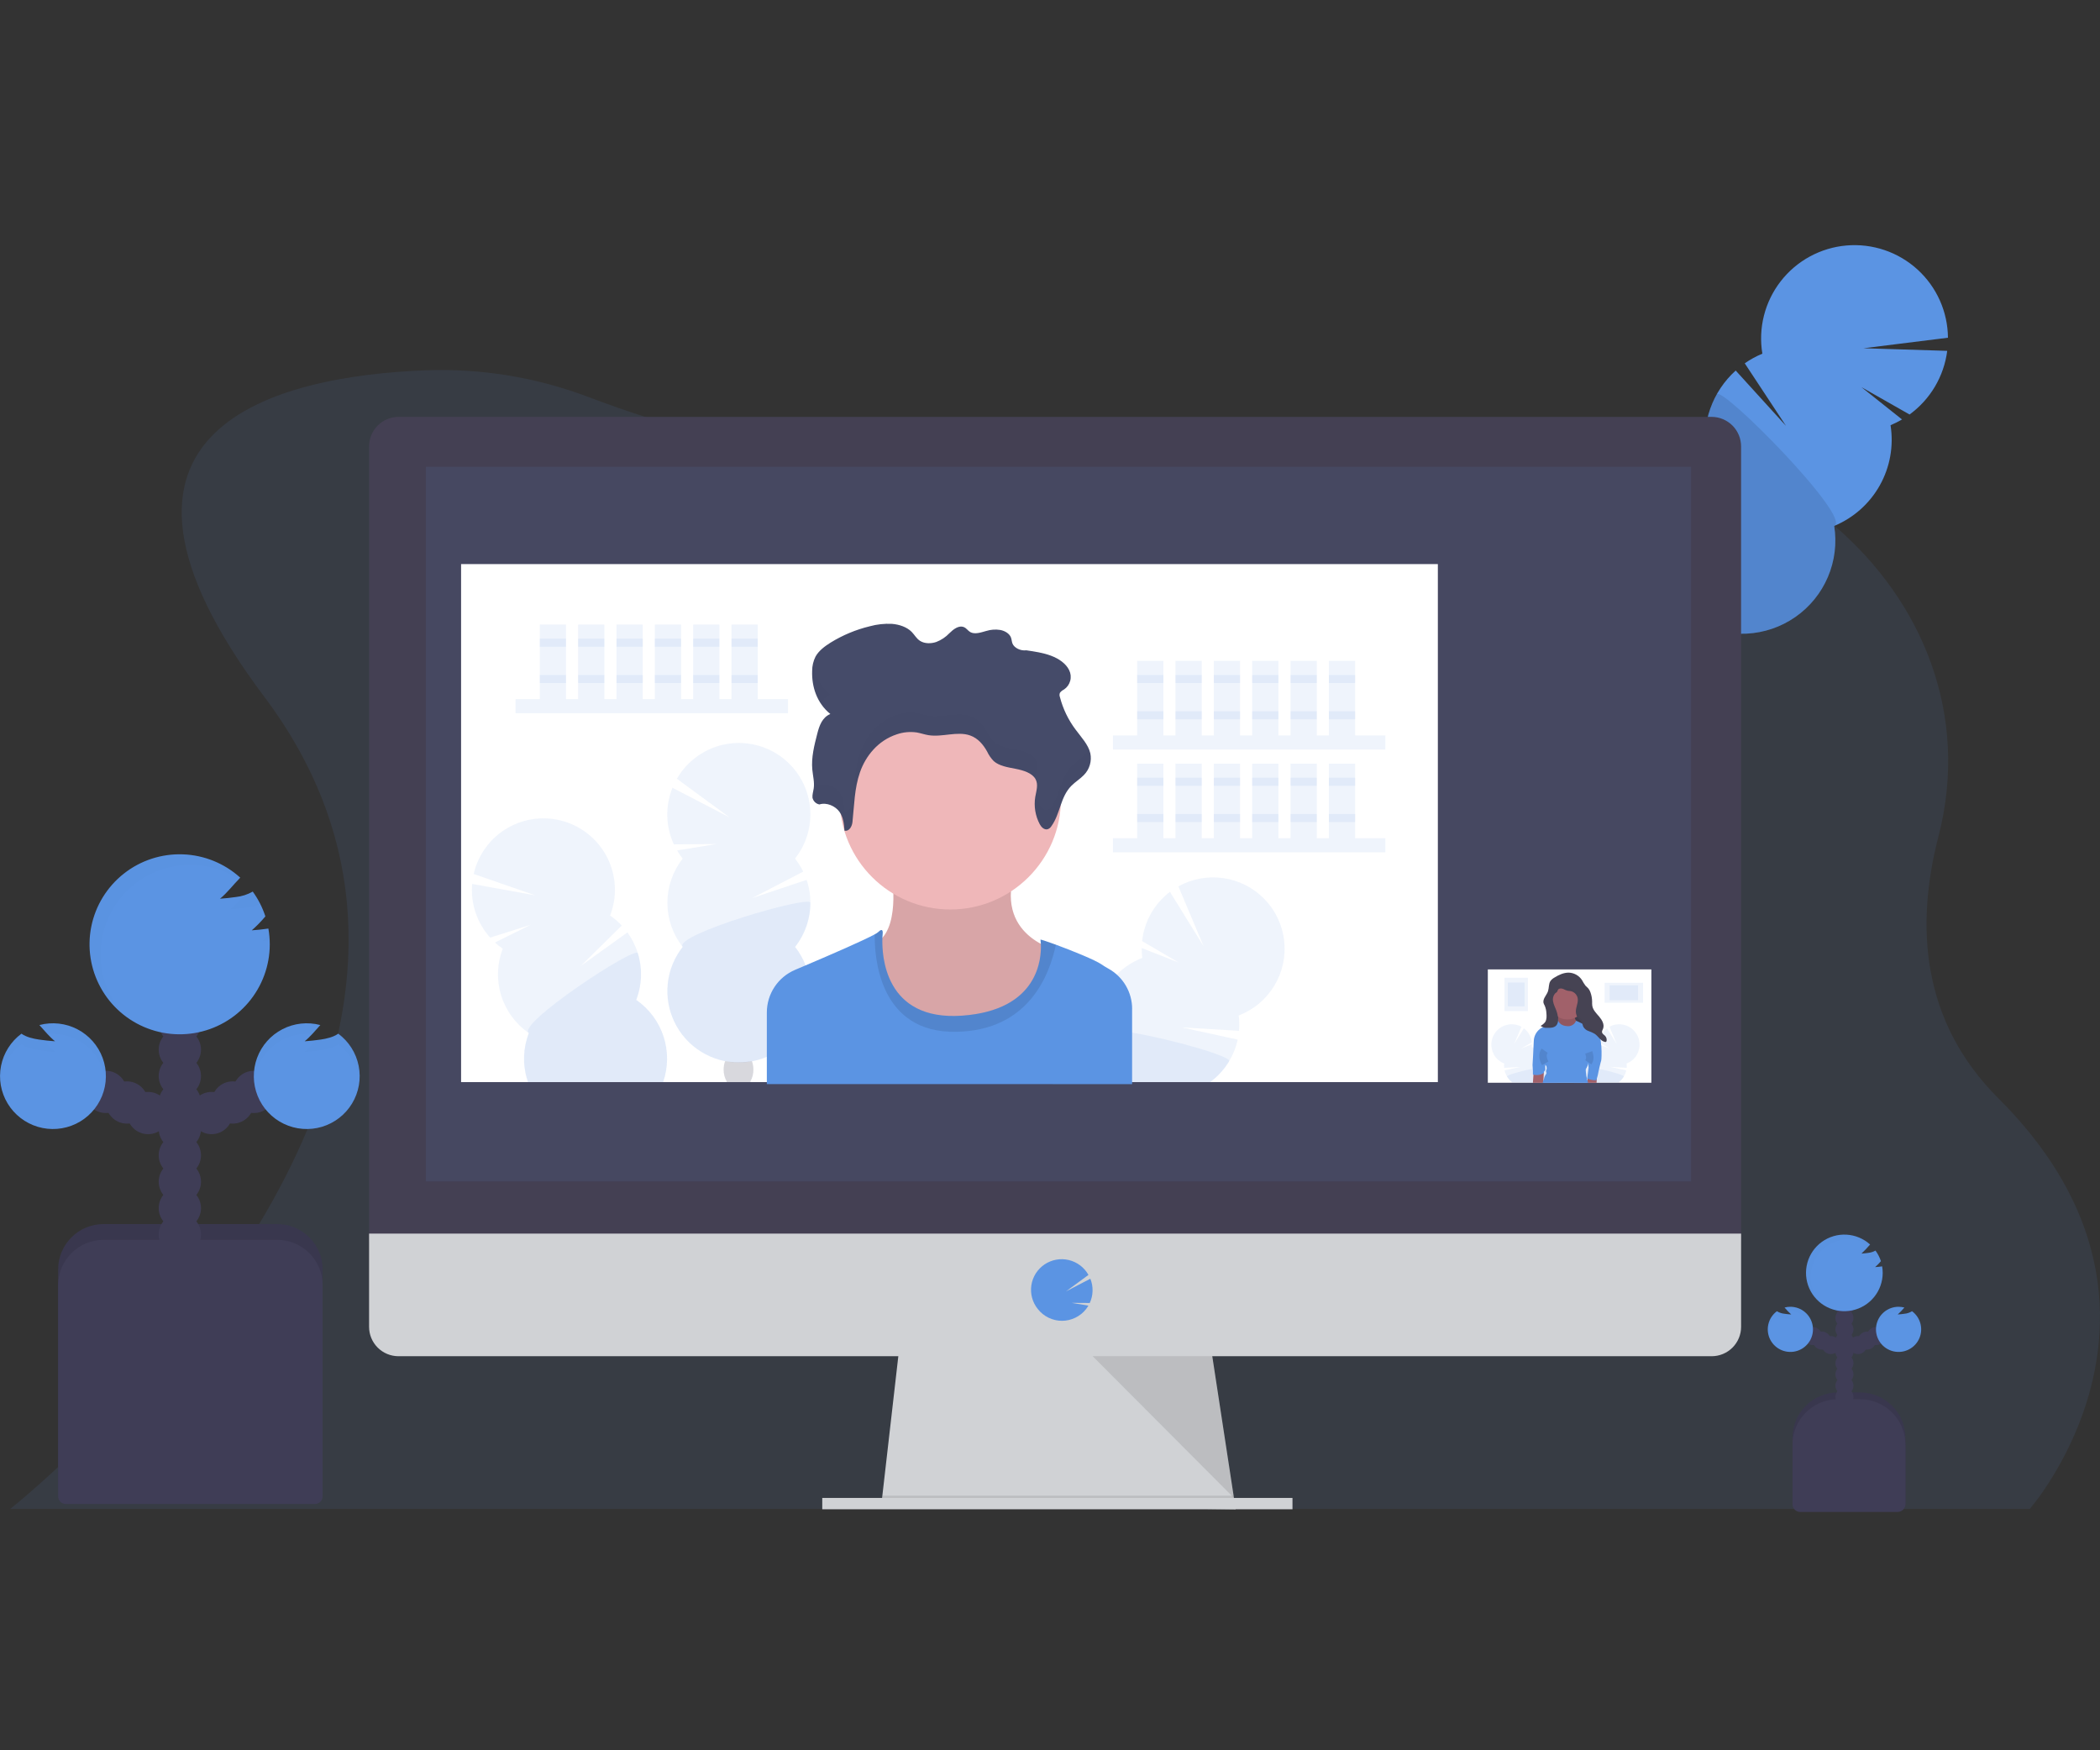 <svg width="282" height="235" viewBox="0 0 282 235" fill="none" xmlns="http://www.w3.org/2000/svg">
<rect x="0" y="0" width="282" height="235" fill="#333333" stroke="none"/>
<path opacity="0.1" d="M279.025 191.554C277.935 194.235 276.594 196.806 275.021 199.236C274.282 200.394 273.472 201.506 272.595 202.564L272.568 202.596H1.366L1.415 202.562C1.659 202.372 3.092 201.214 5.32 199.233C6.918 197.81 8.924 195.963 11.177 193.74C29.598 175.646 64.985 132.818 35.514 93.584C8.116 57.111 37.615 50.49 57.073 49.72C64.55 49.43 72.009 50.648 79.004 53.3C87.992 56.712 104.422 61.944 125.829 64.339C126.531 64.418 127.241 64.495 127.957 64.568C139.29 65.719 150.699 65.926 162.067 65.184C162.401 65.168 162.738 65.143 163.077 65.119C174.323 64.328 185.482 62.603 196.441 59.962C197.151 59.789 197.851 59.626 198.549 59.475C235.063 51.038 268.725 79.791 260.311 112.287C257.197 124.304 257.987 137.117 268.364 147.478C285.336 164.4 283.269 181.059 279.025 191.554Z" fill="#5B94E3"/>
<path d="M221.342 100.508C222.266 98.857 221.992 96.948 220.729 96.243C219.467 95.539 217.695 96.305 216.771 97.956C215.847 99.606 216.121 101.516 217.383 102.22C218.645 102.925 220.417 102.158 221.342 100.508Z" fill="#3F3D56"/>
<path d="M223.385 96.856C224.31 95.205 224.035 93.296 222.773 92.591C221.511 91.886 219.739 92.653 218.815 94.303C217.89 95.954 218.165 97.863 219.427 98.568C220.689 99.273 222.461 98.506 223.385 96.856Z" fill="#3F3D56"/>
<path d="M225.432 93.204C226.356 91.553 226.081 89.644 224.819 88.939C223.557 88.234 221.785 89.001 220.861 90.651C219.937 92.302 220.211 94.211 221.473 94.916C222.735 95.621 224.507 94.854 225.432 93.204Z" fill="#3F3D56"/>
<path d="M227.475 89.549C228.399 87.898 228.125 85.989 226.863 85.284C225.601 84.579 223.829 85.346 222.905 86.996C221.98 88.647 222.255 90.556 223.517 91.261C224.779 91.966 226.551 91.199 227.475 89.549Z" fill="#3F3D56"/>
<path d="M229.518 85.897C230.442 84.247 230.168 82.338 228.906 81.633C227.644 80.928 225.871 81.695 224.947 83.345C224.023 84.996 224.297 86.905 225.56 87.61C226.822 88.315 228.594 87.548 229.518 85.897Z" fill="#3F3D56"/>
<path d="M231.565 82.245C232.489 80.595 232.214 78.685 230.952 77.981C229.69 77.276 227.918 78.043 226.994 79.693C226.069 81.343 226.344 83.253 227.606 83.957C228.868 84.662 230.64 83.895 231.565 82.245Z" fill="#3F3D56"/>
<path d="M233.611 78.593C234.535 76.943 234.261 75.033 232.998 74.329C231.736 73.624 229.964 74.391 229.04 76.041C228.116 77.692 228.39 79.601 229.652 80.305C230.914 81.01 232.686 80.244 233.611 78.593Z" fill="#3F3D56"/>
<path d="M253.863 57.093C254.398 56.871 254.916 56.612 255.415 56.319L249.961 51.978L256.426 55.653C257.806 54.647 258.967 53.37 259.837 51.901C260.707 50.431 261.267 48.8 261.484 47.107L250.242 46.756L261.582 45.345C261.569 43.618 261.198 41.912 260.493 40.334C259.787 38.757 258.763 37.342 257.484 36.179C256.205 35.016 254.699 34.129 253.06 33.575C251.422 33.021 249.686 32.811 247.962 32.959C246.239 33.107 244.564 33.61 243.045 34.435C241.525 35.26 240.192 36.39 239.131 37.754C238.069 39.118 237.302 40.687 236.876 42.362C236.451 44.036 236.377 45.78 236.659 47.485C235.827 47.831 235.034 48.266 234.295 48.781L239.832 57.179L233.079 49.751C231.53 51.148 230.355 52.909 229.659 54.874C228.963 56.839 228.769 58.946 229.094 61.005C226.922 61.909 225.048 63.405 223.686 65.322C222.325 67.24 221.531 69.501 221.396 71.847C221.261 74.194 221.79 76.531 222.922 78.592C224.054 80.653 225.744 82.353 227.799 83.5C229.853 84.647 232.189 85.194 234.54 85.077C236.891 84.961 239.162 84.186 241.092 82.842C243.023 81.498 244.536 79.638 245.459 77.475C246.381 75.313 246.675 72.935 246.308 70.613C248.905 69.534 251.062 67.613 252.434 65.161C253.807 62.709 254.313 59.868 253.873 57.093H253.863Z" fill="#5B94E3"/>
<path opacity="0.1" d="M230.525 52.937C229.153 55.389 228.649 58.232 229.094 61.005C226.922 61.91 225.048 63.406 223.686 65.323C222.325 67.24 221.531 69.502 221.396 71.848C221.261 74.195 221.79 76.532 222.922 78.593C224.054 80.653 225.744 82.354 227.799 83.501C229.853 84.648 232.189 85.194 234.54 85.078C236.891 84.961 239.162 84.187 241.092 82.843C243.023 81.498 244.536 79.639 245.459 77.476C246.381 75.314 246.675 72.936 246.308 70.614C248.805 69.574 231.213 51.718 230.525 52.937Z" fill="black"/>
<path d="M246.809 186.956H249.764C251.382 186.956 252.934 187.598 254.078 188.74C255.222 189.883 255.865 191.432 255.865 193.048V202.091H240.708V193.048C240.708 191.432 241.351 189.883 242.495 188.74C243.639 187.598 245.191 186.956 246.809 186.956Z" fill="#3F3D56"/>
<path opacity="0.1" d="M246.809 186.956H249.764C251.382 186.956 252.934 187.598 254.078 188.74C255.222 189.883 255.865 191.432 255.865 193.048V202.091H240.708V193.048C240.708 191.432 241.351 189.883 242.495 188.74C243.639 187.598 245.191 186.956 246.809 186.956Z" fill="black"/>
<path d="M247.682 190.287C248.352 190.287 248.895 189.745 248.895 189.076C248.895 188.407 248.352 187.865 247.682 187.865C247.012 187.865 246.469 188.407 246.469 189.076C246.469 189.745 247.012 190.287 247.682 190.287Z" fill="#3F3D56"/>
<path d="M247.682 188.774C248.352 188.774 248.895 188.232 248.895 187.563C248.895 186.894 248.352 186.352 247.682 186.352C247.012 186.352 246.469 186.894 246.469 187.563C246.469 188.232 247.012 188.774 247.682 188.774Z" fill="#3F3D56"/>
<path d="M247.682 187.257C248.352 187.257 248.895 186.715 248.895 186.046C248.895 185.377 248.352 184.835 247.682 184.835C247.012 184.835 246.469 185.377 246.469 186.046C246.469 186.715 247.012 187.257 247.682 187.257Z" fill="#3F3D56"/>
<path d="M247.682 185.745C248.352 185.745 248.895 185.203 248.895 184.534C248.895 183.865 248.352 183.323 247.682 183.323C247.012 183.323 246.469 183.865 246.469 184.534C246.469 185.203 247.012 185.745 247.682 185.745Z" fill="#3F3D56"/>
<path d="M247.682 184.231C248.352 184.231 248.895 183.689 248.895 183.02C248.895 182.351 248.352 181.809 247.682 181.809C247.012 181.809 246.469 182.351 246.469 183.02C246.469 183.689 247.012 184.231 247.682 184.231Z" fill="#3F3D56"/>
<path d="M247.682 182.718C248.352 182.718 248.895 182.176 248.895 181.507C248.895 180.838 248.352 180.296 247.682 180.296C247.012 180.296 246.469 180.838 246.469 181.507C246.469 182.176 247.012 182.718 247.682 182.718Z" fill="#3F3D56"/>
<path d="M247.682 181.204C248.352 181.204 248.895 180.662 248.895 179.993C248.895 179.324 248.352 178.782 247.682 178.782C247.012 178.782 246.469 179.324 246.469 179.993C246.469 180.662 247.012 181.204 247.682 181.204Z" fill="#3F3D56"/>
<path d="M249.5 181.808C250.17 181.808 250.713 181.266 250.713 180.597C250.713 179.928 250.17 179.386 249.5 179.386C248.83 179.386 248.287 179.928 248.287 180.597C248.287 181.266 248.83 181.808 249.5 181.808Z" fill="#3F3D56"/>
<path d="M250.713 181.204C251.383 181.204 251.926 180.662 251.926 179.993C251.926 179.324 251.383 178.782 250.713 178.782C250.043 178.782 249.5 179.324 249.5 179.993C249.5 180.662 250.043 181.204 250.713 181.204Z" fill="#3F3D56"/>
<path d="M251.926 180.597C252.596 180.597 253.139 180.055 253.139 179.386C253.139 178.717 252.596 178.175 251.926 178.175C251.256 178.175 250.713 178.717 250.713 179.386C250.713 180.055 251.256 180.597 251.926 180.597Z" fill="#3F3D56"/>
<path d="M247.682 179.691C248.352 179.691 248.895 179.149 248.895 178.48C248.895 177.811 248.352 177.269 247.682 177.269C247.012 177.269 246.469 177.811 246.469 178.48C246.469 179.149 247.012 179.691 247.682 179.691Z" fill="#3F3D56"/>
<path d="M247.682 178.177C248.352 178.177 248.895 177.635 248.895 176.966C248.895 176.297 248.352 175.755 247.682 175.755C247.012 175.755 246.469 176.297 246.469 176.966C246.469 177.635 247.012 178.177 247.682 178.177Z" fill="#3F3D56"/>
<path d="M247.682 176.662C248.352 176.662 248.895 176.12 248.895 175.451C248.895 174.782 248.352 174.24 247.682 174.24C247.012 174.24 246.469 174.782 246.469 175.451C246.469 176.12 247.012 176.662 247.682 176.662Z" fill="#3F3D56"/>
<path d="M247.682 175.148C248.352 175.148 248.895 174.606 248.895 173.937C248.895 173.268 248.352 172.726 247.682 172.726C247.012 172.726 246.469 173.268 246.469 173.937C246.469 174.606 247.012 175.148 247.682 175.148Z" fill="#3F3D56"/>
<path d="M252.709 170.033C252.408 170.077 252.106 170.109 251.801 170.128C252.083 169.883 252.344 169.616 252.582 169.329C252.414 168.82 252.167 168.341 251.85 167.908C251.549 168.077 251.217 168.182 250.874 168.218C250.574 168.262 250.271 168.293 249.969 168.313C250.376 167.927 250.763 167.52 251.128 167.094C250.253 166.303 249.132 165.835 247.953 165.77C246.775 165.705 245.609 166.047 244.653 166.738C243.696 167.429 243.006 168.427 242.699 169.565C242.391 170.704 242.485 171.913 242.964 172.99C243.443 174.068 244.278 174.949 245.33 175.484C246.382 176.02 247.586 176.179 248.741 175.934C249.896 175.688 250.931 175.054 251.673 174.138C252.416 173.221 252.82 172.077 252.819 170.898C252.819 170.602 252.793 170.306 252.741 170.014L252.709 170.033Z" fill="#5B94E3"/>
<path d="M256.76 176.05C256.45 176.24 256.102 176.357 255.74 176.391C255.44 176.435 255.137 176.467 254.835 176.486C255.156 176.198 255.456 175.887 255.733 175.555C255.479 175.489 255.219 175.455 254.957 175.453C254.235 175.452 253.536 175.707 252.986 176.174C252.436 176.64 252.07 177.287 251.955 177.999C251.839 178.71 251.981 179.439 252.355 180.056C252.729 180.672 253.311 181.135 253.996 181.362C254.681 181.589 255.424 181.565 256.093 181.293C256.762 181.022 257.312 180.522 257.645 179.883C257.978 179.243 258.071 178.506 257.909 177.804C257.747 177.101 257.34 176.48 256.76 176.05Z" fill="#5B94E3"/>
<path d="M245.862 181.808C246.532 181.808 247.075 181.266 247.075 180.597C247.075 179.928 246.532 179.386 245.862 179.386C245.192 179.386 244.649 179.928 244.649 180.597C244.649 181.266 245.192 181.808 245.862 181.808Z" fill="#3F3D56"/>
<path d="M244.649 181.204C245.319 181.204 245.862 180.662 245.862 179.993C245.862 179.324 245.319 178.782 244.649 178.782C243.979 178.782 243.436 179.324 243.436 179.993C243.436 180.662 243.979 181.204 244.649 181.204Z" fill="#3F3D56"/>
<path d="M243.439 180.597C244.108 180.597 244.651 180.055 244.651 179.386C244.651 178.717 244.108 178.175 243.439 178.175C242.769 178.175 242.226 178.717 242.226 179.386C242.226 180.055 242.769 180.597 243.439 180.597Z" fill="#3F3D56"/>
<path d="M238.612 176.05C238.921 176.24 239.27 176.357 239.632 176.391C239.932 176.435 240.234 176.467 240.537 176.486C240.215 176.198 239.915 175.887 239.639 175.555C239.892 175.489 240.153 175.455 240.415 175.453C241.137 175.452 241.835 175.707 242.385 176.174C242.936 176.64 243.301 177.287 243.417 177.999C243.533 178.71 243.391 179.439 243.017 180.056C242.643 180.672 242.061 181.135 241.376 181.362C240.691 181.589 239.947 181.565 239.279 181.293C238.61 181.022 238.06 180.522 237.727 179.883C237.394 179.243 237.3 178.506 237.463 177.804C237.625 177.101 238.032 176.48 238.612 176.05Z" fill="#5B94E3"/>
<path d="M246.809 187.865H249.764C251.382 187.865 252.934 188.506 254.078 189.649C255.222 190.791 255.865 192.341 255.865 193.957V201.967C255.865 202.241 255.756 202.504 255.561 202.697C255.367 202.891 255.104 203 254.83 203H241.743C241.468 203 241.205 202.891 241.011 202.697C240.817 202.504 240.708 202.241 240.708 201.967V193.957C240.708 192.341 241.351 190.791 242.495 189.649C243.639 188.506 245.191 187.865 246.809 187.865Z" fill="#3F3D56"/>
<g opacity="0.1">
<path opacity="0.1" d="M252.802 170.364C252.68 170.496 252.548 170.62 252.409 170.735C252.548 170.735 252.687 170.713 252.824 170.698C252.819 170.586 252.814 170.474 252.802 170.364Z" fill="black"/>
<path opacity="0.1" d="M250.591 168.917C250.894 168.897 251.196 168.865 251.496 168.822C251.768 168.788 252.034 168.716 252.285 168.607C252.161 168.364 252.019 168.13 251.86 167.908C251.708 168 251.544 168.07 251.372 168.115C251.133 168.402 250.872 168.67 250.591 168.917Z" fill="black"/>
<path opacity="0.1" d="M243.133 171.517C243.132 170.593 243.379 169.686 243.851 168.891C244.322 168.096 244.999 167.442 245.811 166.999C246.623 166.556 247.539 166.34 248.464 166.374C249.388 166.407 250.287 166.689 251.064 167.189L251.143 167.106C250.635 166.656 250.043 166.309 249.401 166.088C248.759 165.866 248.079 165.774 247.401 165.816C246.723 165.858 246.06 166.033 245.45 166.332C244.841 166.631 244.296 167.048 243.848 167.558C243.4 168.068 243.058 168.662 242.841 169.305C242.624 169.947 242.536 170.627 242.583 171.303C242.63 171.98 242.811 172.641 243.115 173.248C243.418 173.855 243.84 174.395 244.354 174.839C243.564 173.912 243.132 172.734 243.133 171.517Z" fill="black"/>
</g>
<g opacity="0.1">
<path opacity="0.1" d="M254.835 177.093C255.137 177.071 255.44 177.04 255.74 176.996C256.101 176.962 256.45 176.846 256.76 176.657C257.103 176.909 257.389 177.23 257.599 177.599C257.81 177.969 257.939 178.378 257.98 178.801C257.992 178.695 257.998 178.587 257.997 178.48C257.999 178.007 257.89 177.539 257.678 177.116C257.466 176.693 257.158 176.325 256.777 176.043C256.468 176.233 256.119 176.349 255.757 176.384L255.513 176.413C255.306 176.658 255.079 176.885 254.835 177.093Z" fill="black"/>
<path opacity="0.1" d="M254.962 176.057C255.064 176.057 255.164 176.057 255.264 176.079C255.423 175.911 255.579 175.731 255.738 175.555C255.484 175.489 255.224 175.455 254.962 175.453C254.158 175.453 253.387 175.772 252.818 176.34C252.25 176.907 251.931 177.677 251.931 178.48C251.931 178.582 251.931 178.684 251.945 178.782C252.021 178.035 252.371 177.343 252.929 176.84C253.486 176.337 254.21 176.058 254.962 176.057Z" fill="black"/>
</g>
<g opacity="0.1">
<path opacity="0.1" d="M240.527 177.093C240.225 177.071 239.922 177.04 239.622 176.996C239.26 176.962 238.912 176.846 238.602 176.657C238.259 176.909 237.973 177.23 237.762 177.599C237.552 177.969 237.422 178.378 237.382 178.801C237.37 178.695 237.364 178.587 237.365 178.48C237.363 178.007 237.472 177.539 237.684 177.116C237.896 176.693 238.204 176.325 238.585 176.043C238.894 176.233 239.243 176.349 239.605 176.384L239.849 176.413C240.057 176.657 240.284 176.884 240.527 177.093Z" fill="black"/>
<path opacity="0.1" d="M240.405 176.057C240.303 176.057 240.203 176.057 240.103 176.079C239.944 175.911 239.788 175.731 239.629 175.555C239.883 175.489 240.143 175.455 240.405 175.453C241.209 175.453 241.98 175.772 242.548 176.34C243.117 176.907 243.436 177.677 243.436 178.48C243.436 178.582 243.436 178.684 243.422 178.782C243.346 178.035 242.996 177.343 242.438 176.84C241.881 176.337 241.157 176.058 240.405 176.057Z" fill="black"/>
</g>
<path d="M13.91 164.348H37.224C38.842 164.348 40.394 164.99 41.538 166.133C42.682 167.275 43.325 168.825 43.325 170.441V199.803H7.809V170.441C7.809 168.825 8.452 167.275 9.596 166.133C10.74 164.99 12.292 164.348 13.91 164.348Z" fill="#3F3D56"/>
<path opacity="0.1" d="M13.91 164.348H37.224C38.842 164.348 40.394 164.99 41.538 166.133C42.682 167.275 43.325 168.825 43.325 170.441V199.803H7.809V170.441C7.809 168.825 8.452 167.275 9.596 166.133C10.74 164.99 12.292 164.348 13.91 164.348Z" fill="black"/>
<path d="M24.151 172.14C25.72 172.14 26.992 170.87 26.992 169.303C26.992 167.737 25.72 166.467 24.151 166.467C22.583 166.467 21.311 167.737 21.311 169.303C21.311 170.87 22.583 172.14 24.151 172.14Z" fill="#3F3D56"/>
<path d="M24.151 168.593C25.72 168.593 26.992 167.323 26.992 165.757C26.992 164.19 25.72 162.92 24.151 162.92C22.583 162.92 21.311 164.19 21.311 165.757C21.311 167.323 22.583 168.593 24.151 168.593Z" fill="#3F3D56"/>
<path d="M24.151 165.045C25.72 165.045 26.992 163.775 26.992 162.209C26.992 160.642 25.72 159.372 24.151 159.372C22.583 159.372 21.311 160.642 21.311 162.209C21.311 163.775 22.583 165.045 24.151 165.045Z" fill="#3F3D56"/>
<path d="M24.151 161.5C25.72 161.5 26.992 160.23 26.992 158.664C26.992 157.097 25.72 155.827 24.151 155.827C22.583 155.827 21.311 157.097 21.311 158.664C21.311 160.23 22.583 161.5 24.151 161.5Z" fill="#3F3D56"/>
<path d="M24.151 157.951C25.72 157.951 26.992 156.681 26.992 155.115C26.992 153.548 25.72 152.278 24.151 152.278C22.583 152.278 21.311 153.548 21.311 155.115C21.311 156.681 22.583 157.951 24.151 157.951Z" fill="#3F3D56"/>
<path d="M24.151 154.406C25.72 154.406 26.992 153.136 26.992 151.569C26.992 150.003 25.72 148.733 24.151 148.733C22.583 148.733 21.311 150.003 21.311 151.569C21.311 153.136 22.583 154.406 24.151 154.406Z" fill="#3F3D56"/>
<path d="M24.151 150.861C25.72 150.861 26.992 149.591 26.992 148.024C26.992 146.458 25.72 145.188 24.151 145.188C22.583 145.188 21.311 146.458 21.311 148.024C21.311 149.591 22.583 150.861 24.151 150.861Z" fill="#3F3D56"/>
<path d="M28.412 152.279C29.981 152.279 31.253 151.009 31.253 149.442C31.253 147.876 29.981 146.606 28.412 146.606C26.843 146.606 25.572 147.876 25.572 149.442C25.572 151.009 26.843 152.279 28.412 152.279Z" fill="#3F3D56"/>
<path d="M31.253 150.861C32.822 150.861 34.093 149.591 34.093 148.024C34.093 146.458 32.822 145.188 31.253 145.188C29.684 145.188 28.412 146.458 28.412 148.024C28.412 149.591 29.684 150.861 31.253 150.861Z" fill="#3F3D56"/>
<path d="M34.096 149.44C35.664 149.44 36.936 148.17 36.936 146.604C36.936 145.037 35.664 143.767 34.096 143.767C32.527 143.767 31.255 145.037 31.255 146.604C31.255 148.17 32.527 149.44 34.096 149.44Z" fill="#3F3D56"/>
<path d="M24.151 147.312C25.72 147.312 26.992 146.042 26.992 144.475C26.992 142.909 25.72 141.639 24.151 141.639C22.583 141.639 21.311 142.909 21.311 144.475C21.311 146.042 22.583 147.312 24.151 147.312Z" fill="#3F3D56"/>
<path d="M24.151 143.767C25.72 143.767 26.992 142.497 26.992 140.93C26.992 139.364 25.72 138.094 24.151 138.094C22.583 138.094 21.311 139.364 21.311 140.93C21.311 142.497 22.583 143.767 24.151 143.767Z" fill="#3F3D56"/>
<path d="M24.151 140.219C25.72 140.219 26.992 138.949 26.992 137.382C26.992 135.816 25.72 134.546 24.151 134.546C22.583 134.546 21.311 135.816 21.311 137.382C21.311 138.949 22.583 140.219 24.151 140.219Z" fill="#3F3D56"/>
<path d="M24.151 136.672C25.72 136.672 26.992 135.402 26.992 133.836C26.992 132.269 25.72 130.999 24.151 130.999C22.583 130.999 21.311 132.269 21.311 133.836C21.311 135.402 22.583 136.672 24.151 136.672Z" fill="#3F3D56"/>
<path d="M35.931 124.686C35.226 124.788 34.519 124.863 33.808 124.91C34.466 124.335 35.077 123.708 35.636 123.036C35.248 121.845 34.676 120.722 33.942 119.707C33.243 120.106 32.468 120.355 31.668 120.438C30.965 120.541 30.255 120.616 29.544 120.665C30.479 119.91 31.345 118.767 32.261 117.838C30.139 115.914 27.403 114.804 24.538 114.707C21.674 114.609 18.868 115.529 16.62 117.304C14.372 119.079 12.827 121.593 12.261 124.398C11.696 127.204 12.145 130.119 13.53 132.624C14.915 135.13 17.146 137.063 19.825 138.08C22.504 139.097 25.457 139.131 28.159 138.177C30.861 137.223 33.136 135.343 34.579 132.87C36.023 130.398 36.541 127.494 36.041 124.676L35.931 124.686Z" fill="#5B94E3"/>
<path d="M45.424 138.786C44.755 139.256 43.867 139.458 43.035 139.58C42.329 139.685 41.622 139.758 40.911 139.807C41.644 139.22 42.317 138.401 43.015 137.628C41.305 137.175 39.487 137.375 37.917 138.189C36.347 139.002 35.137 140.372 34.524 142.029C33.911 143.686 33.938 145.512 34.601 147.15C35.264 148.788 36.515 150.12 38.109 150.886C39.703 151.652 41.526 151.797 43.221 151.293C44.917 150.788 46.363 149.67 47.277 148.158C48.192 146.646 48.508 144.847 48.166 143.114C47.823 141.381 46.845 139.838 45.424 138.786Z" fill="#5B94E3"/>
<path d="M19.888 152.279C21.457 152.279 22.729 151.009 22.729 149.442C22.729 147.876 21.457 146.606 19.888 146.606C18.32 146.606 17.048 147.876 17.048 149.442C17.048 151.009 18.32 152.279 19.888 152.279Z" fill="#3F3D56"/>
<path d="M17.048 150.861C18.617 150.861 19.888 149.591 19.888 148.024C19.888 146.458 18.617 145.188 17.048 145.188C15.479 145.188 14.207 146.458 14.207 148.024C14.207 149.591 15.479 150.861 17.048 150.861Z" fill="#3F3D56"/>
<path d="M14.207 149.44C15.776 149.44 17.048 148.17 17.048 146.604C17.048 145.037 15.776 143.767 14.207 143.767C12.639 143.767 11.367 145.037 11.367 146.604C11.367 148.17 12.639 149.44 14.207 149.44Z" fill="#3F3D56"/>
<path d="M2.88 138.786C3.548 139.256 4.436 139.458 5.271 139.58C5.974 139.685 6.681 139.758 7.392 139.807C6.66 139.22 5.986 138.401 5.288 137.628C6.998 137.175 8.816 137.375 10.386 138.189C11.956 139.002 13.166 140.372 13.779 142.029C14.393 143.686 14.365 145.512 13.702 147.15C13.039 148.788 11.788 150.12 10.194 150.886C8.6 151.652 6.777 151.797 5.082 151.293C3.386 150.788 1.94 149.67 1.026 148.158C0.111 146.646 -0.205 144.847 0.138 143.114C0.48 141.381 1.458 139.838 2.88 138.786Z" fill="#5B94E3"/>
<path d="M13.91 166.467H37.224C38.842 166.467 40.394 167.108 41.538 168.251C42.682 169.393 43.325 170.943 43.325 172.559V200.902C43.325 201.176 43.216 201.439 43.022 201.633C42.828 201.827 42.565 201.936 42.29 201.936H8.848C8.712 201.936 8.577 201.91 8.451 201.858C8.325 201.807 8.21 201.731 8.114 201.635C8.017 201.539 7.94 201.425 7.888 201.299C7.836 201.173 7.809 201.038 7.809 200.902V172.559C7.809 170.943 8.452 169.393 9.596 168.251C10.74 167.108 12.292 166.467 13.91 166.467Z" fill="#3F3D56"/>
<g opacity="0.1">
<path opacity="0.1" d="M36.145 125.461C35.86 125.77 35.553 126.06 35.228 126.328C35.553 126.306 35.88 126.277 36.204 126.245C36.192 125.982 36.175 125.719 36.145 125.461Z" fill="black"/>
<path opacity="0.1" d="M30.967 122.074C31.677 122.025 32.385 121.952 33.088 121.847C33.724 121.773 34.347 121.609 34.938 121.36C34.649 120.787 34.316 120.238 33.942 119.717C33.589 119.935 33.206 120.099 32.805 120.204C32.242 120.874 31.627 121.499 30.967 122.074Z" fill="black"/>
<path opacity="0.1" d="M13.495 128.163C13.491 125.998 14.071 123.873 15.175 122.01C16.279 120.147 17.866 118.615 19.768 117.577C21.67 116.539 23.818 116.033 25.984 116.111C28.151 116.19 30.256 116.85 32.078 118.023C32.139 117.96 32.2 117.889 32.261 117.828C31.074 116.757 29.685 115.933 28.176 115.403C26.667 114.873 25.068 114.648 23.471 114.741C21.874 114.834 20.312 115.243 18.875 115.944C17.437 116.646 16.154 117.625 15.1 118.827C14.046 120.028 13.241 121.427 12.733 122.941C12.225 124.456 12.023 126.056 12.14 127.649C12.257 129.243 12.69 130.797 13.414 132.221C14.138 133.645 15.139 134.912 16.357 135.947C14.507 133.775 13.492 131.015 13.495 128.163Z" fill="black"/>
</g>
<g opacity="0.1">
<path opacity="0.1" d="M40.912 141.225C41.621 141.18 42.329 141.104 43.035 140.998C43.867 140.879 44.743 140.677 45.424 140.204C46.224 140.795 46.892 141.547 47.382 142.413C47.872 143.278 48.174 144.237 48.269 145.226C48.293 144.983 48.308 144.739 48.308 144.478C48.309 143.371 48.049 142.278 47.549 141.29C47.049 140.301 46.324 139.443 45.431 138.786C44.762 139.256 43.874 139.458 43.042 139.58C42.854 139.607 42.669 139.629 42.483 139.651C42.002 140.216 41.476 140.743 40.912 141.225Z" fill="black"/>
<path opacity="0.1" d="M41.192 138.803C41.43 138.807 41.668 138.823 41.905 138.852C42.276 138.457 42.637 138.038 43.01 137.633C41.959 137.35 40.857 137.313 39.789 137.525C38.721 137.737 37.716 138.192 36.853 138.855C35.99 139.518 35.292 140.37 34.813 141.347C34.334 142.323 34.087 143.396 34.091 144.484C34.091 144.727 34.103 144.971 34.125 145.193C34.3 143.442 35.12 141.819 36.426 140.638C37.732 139.458 39.431 138.803 41.192 138.803Z" fill="black"/>
</g>
<g opacity="0.1">
<path opacity="0.1" d="M7.389 141.225C6.68 141.18 5.973 141.104 5.269 140.998C4.434 140.879 3.546 140.677 2.877 140.204C2.078 140.795 1.412 141.548 0.923 142.414C0.434 143.279 0.133 144.237 0.039 145.226C0.015 144.983 5.40842e-07 144.739 5.40842e-07 144.478C-0 143.37 0.26 142.278 0.76 141.289C1.26 140.3 1.986 139.443 2.88 138.786C3.548 139.256 4.436 139.458 5.271 139.58C5.456 139.607 5.642 139.629 5.827 139.651C6.306 140.215 6.828 140.742 7.389 141.225Z" fill="black"/>
<path opacity="0.1" d="M7.104 138.803C6.866 138.807 6.628 138.823 6.391 138.852C6.02 138.457 5.659 138.038 5.286 137.633C6.337 137.35 7.439 137.313 8.507 137.525C9.575 137.737 10.579 138.192 11.443 138.855C12.306 139.518 13.004 140.37 13.483 141.347C13.962 142.323 14.209 143.396 14.205 144.484C14.205 144.727 14.205 144.971 14.171 145.193C13.996 143.442 13.176 141.819 11.87 140.638C10.564 139.458 8.865 138.803 7.104 138.803Z" fill="black"/>
</g>
<path d="M165.935 202.641L118.349 202.032L118.488 200.814L120.79 180.709H162.579L165.654 200.814L165.889 202.337L165.935 202.641Z" fill="#D0D2D5"/>
<path opacity="0.1" d="M165.889 202.337H142.142L118.349 202.032L118.488 200.814H165.654L165.889 202.337Z" fill="black"/>
<path d="M173.561 201.118H110.418V202.641H173.561V201.118Z" fill="#D0D2D5"/>
<path d="M233.804 59.957C233.809 58.905 233.396 57.895 232.655 57.147C231.914 56.399 230.907 55.976 229.853 55.97H53.516C52.994 55.973 52.478 56.078 51.997 56.28C51.516 56.481 51.079 56.776 50.712 57.146C50.345 57.516 50.054 57.955 49.857 58.437C49.66 58.92 49.56 59.436 49.562 59.957V166.693H233.804V59.957Z" fill="#444053"/>
<path d="M49.562 165.63V178.134C49.561 178.654 49.662 179.168 49.86 179.648C50.058 180.129 50.349 180.565 50.716 180.933C51.083 181.3 51.52 181.592 52 181.791C52.481 181.99 52.996 182.092 53.516 182.092H229.853C230.901 182.092 231.906 181.676 232.647 180.936C233.388 180.196 233.804 179.193 233.804 178.146V165.63H49.562Z" fill="#D0D2D5"/>
<path opacity="0.1" d="M227.093 62.672H57.188V158.624H227.093V62.672Z" fill="#5B94E3"/>
<path d="M142.598 177.338C143.222 177.338 143.838 177.197 144.4 176.925C144.961 176.653 145.453 176.258 145.839 175.768C145.956 175.618 146.062 175.461 146.159 175.298L143.899 174.928L146.339 174.945C146.575 174.436 146.703 173.884 146.716 173.324C146.73 172.763 146.628 172.206 146.417 171.686L143.14 173.392L146.164 171.175C145.886 170.677 145.508 170.243 145.054 169.899C144.599 169.556 144.079 169.31 143.524 169.177C142.97 169.045 142.394 169.029 141.833 169.131C141.272 169.233 140.738 169.449 140.265 169.768C139.793 170.086 139.392 170.499 139.087 170.98C138.783 171.462 138.582 172.001 138.497 172.564C138.412 173.127 138.445 173.701 138.594 174.251C138.743 174.8 139.005 175.313 139.363 175.756C139.747 176.247 140.237 176.645 140.798 176.919C141.359 177.193 141.974 177.336 142.598 177.338Z" fill="#5B94E3"/>
<path opacity="0.1" d="M146.718 182.079L165.701 201.119L162.789 182.079H146.718Z" fill="black"/>
<path d="M193.083 75.737H61.917V145.289H193.083V75.737Z" fill="white"/>
<path opacity="0.1" d="M105.818 93.869H69.234V95.763H105.818V93.869Z" fill="#5B94E3"/>
<path opacity="0.1" d="M76.01 83.856H72.486V93.869H76.01V83.856Z" fill="#5B94E3"/>
<path opacity="0.1" d="M81.159 83.856H77.635V93.869H81.159V83.856Z" fill="#5B94E3"/>
<path opacity="0.1" d="M86.308 83.856H82.784V93.869H86.308V83.856Z" fill="#5B94E3"/>
<path opacity="0.1" d="M91.457 83.856H87.933V93.869H91.457V83.856Z" fill="#5B94E3"/>
<path opacity="0.1" d="M96.606 83.856H93.082V93.869H96.606V83.856Z" fill="#5B94E3"/>
<path opacity="0.1" d="M101.755 83.856H98.231V93.869H101.755V83.856Z" fill="#5B94E3"/>
<path opacity="0.1" d="M76.01 85.751H72.486V86.833H76.01V85.751Z" fill="#5B94E3"/>
<path opacity="0.1" d="M81.159 85.751H77.635V86.833H81.159V85.751Z" fill="#5B94E3"/>
<path opacity="0.1" d="M86.308 85.751H82.784V86.833H86.308V85.751Z" fill="#5B94E3"/>
<path opacity="0.1" d="M91.457 85.751H87.933V86.833H91.457V85.751Z" fill="#5B94E3"/>
<path opacity="0.1" d="M96.606 85.751H93.082V86.833H96.606V85.751Z" fill="#5B94E3"/>
<path opacity="0.1" d="M101.755 85.751H98.231V86.833H101.755V85.751Z" fill="#5B94E3"/>
<path opacity="0.1" d="M76.01 90.622H72.486V91.704H76.01V90.622Z" fill="#5B94E3"/>
<path opacity="0.1" d="M81.159 90.622H77.635V91.704H81.159V90.622Z" fill="#5B94E3"/>
<path opacity="0.1" d="M86.308 90.622H82.784V91.704H86.308V90.622Z" fill="#5B94E3"/>
<path opacity="0.1" d="M91.457 90.622H87.933V91.704H91.457V90.622Z" fill="#5B94E3"/>
<path opacity="0.1" d="M96.606 90.622H93.082V91.704H96.606V90.622Z" fill="#5B94E3"/>
<path opacity="0.1" d="M101.755 90.622H98.231V91.704H101.755V90.622Z" fill="#5B94E3"/>
<path opacity="0.1" d="M186.036 98.74H149.451V100.634H186.036V98.74Z" fill="#5B94E3"/>
<path opacity="0.1" d="M156.227 88.727H152.704V98.74H156.227V88.727Z" fill="#5B94E3"/>
<path opacity="0.1" d="M161.377 88.727H157.853V98.74H161.377V88.727Z" fill="#5B94E3"/>
<path opacity="0.1" d="M166.525 88.727H163.002V98.74H166.525V88.727Z" fill="#5B94E3"/>
<path opacity="0.1" d="M171.674 88.727H168.151V98.74H171.674V88.727Z" fill="#5B94E3"/>
<path opacity="0.1" d="M176.824 88.727H173.3V98.74H176.824V88.727Z" fill="#5B94E3"/>
<path opacity="0.1" d="M181.972 88.727H178.449V98.74H181.972V88.727Z" fill="#5B94E3"/>
<path opacity="0.1" d="M156.227 90.622H152.704V91.704H156.227V90.622Z" fill="#5B94E3"/>
<path opacity="0.1" d="M161.377 90.622H157.853V91.704H161.377V90.622Z" fill="#5B94E3"/>
<path opacity="0.1" d="M166.525 90.622H163.002V91.704H166.525V90.622Z" fill="#5B94E3"/>
<path opacity="0.1" d="M171.674 90.622H168.151V91.704H171.674V90.622Z" fill="#5B94E3"/>
<path opacity="0.1" d="M176.824 90.622H173.3V91.704H176.824V90.622Z" fill="#5B94E3"/>
<path opacity="0.1" d="M181.972 90.622H178.449V91.704H181.972V90.622Z" fill="#5B94E3"/>
<path opacity="0.1" d="M156.227 95.495H152.704V96.577H156.227V95.495Z" fill="#5B94E3"/>
<path opacity="0.1" d="M161.377 95.495H157.853V96.577H161.377V95.495Z" fill="#5B94E3"/>
<path opacity="0.1" d="M166.525 95.495H163.002V96.577H166.525V95.495Z" fill="#5B94E3"/>
<path opacity="0.1" d="M171.674 95.495H168.151V96.577H171.674V95.495Z" fill="#5B94E3"/>
<path opacity="0.1" d="M176.824 95.495H173.3V96.577H176.824V95.495Z" fill="#5B94E3"/>
<path opacity="0.1" d="M181.972 95.495H178.449V96.577H181.972V95.495Z" fill="#5B94E3"/>
<path opacity="0.1" d="M186.036 112.542H149.451V114.436H186.036V112.542Z" fill="#5B94E3"/>
<path opacity="0.1" d="M156.227 102.529H152.704V112.542H156.227V102.529Z" fill="#5B94E3"/>
<path opacity="0.1" d="M161.377 102.529H157.853V112.542H161.377V102.529Z" fill="#5B94E3"/>
<path opacity="0.1" d="M166.525 102.529H163.002V112.542H166.525V102.529Z" fill="#5B94E3"/>
<path opacity="0.1" d="M171.674 102.529H168.151V112.542H171.674V102.529Z" fill="#5B94E3"/>
<path opacity="0.1" d="M176.824 102.529H173.3V112.542H176.824V102.529Z" fill="#5B94E3"/>
<path opacity="0.1" d="M181.972 102.529H178.449V112.542H181.972V102.529Z" fill="#5B94E3"/>
<path opacity="0.1" d="M156.227 104.423H152.704V105.505H156.227V104.423Z" fill="#5B94E3"/>
<path opacity="0.1" d="M161.377 104.423H157.853V105.505H161.377V104.423Z" fill="#5B94E3"/>
<path opacity="0.1" d="M166.525 104.423H163.002V105.505H166.525V104.423Z" fill="#5B94E3"/>
<path opacity="0.1" d="M171.674 104.423H168.151V105.505H171.674V104.423Z" fill="#5B94E3"/>
<path opacity="0.1" d="M176.824 104.423H173.3V105.505H176.824V104.423Z" fill="#5B94E3"/>
<path opacity="0.1" d="M181.972 104.423H178.449V105.505H181.972V104.423Z" fill="#5B94E3"/>
<path opacity="0.1" d="M156.227 109.294H152.704V110.376H156.227V109.294Z" fill="#5B94E3"/>
<path opacity="0.1" d="M161.377 109.294H157.853V110.376H161.377V109.294Z" fill="#5B94E3"/>
<path opacity="0.1" d="M166.525 109.294H163.002V110.376H166.525V109.294Z" fill="#5B94E3"/>
<path opacity="0.1" d="M171.674 109.294H168.151V110.376H171.674V109.294Z" fill="#5B94E3"/>
<path opacity="0.1" d="M176.824 109.294H173.3V110.376H176.824V109.294Z" fill="#5B94E3"/>
<path opacity="0.1" d="M181.972 109.294H178.449V110.376H181.972V109.294Z" fill="#5B94E3"/>
<path opacity="0.1" d="M91.672 115.283C91.398 114.935 91.149 114.569 90.925 114.187L96.194 113.324L90.486 113.37C89.94 112.183 89.642 110.897 89.61 109.59C89.579 108.284 89.814 106.985 90.303 105.772L97.946 109.732L90.898 104.559C91.557 103.416 92.444 102.422 93.504 101.638C94.565 100.853 95.776 100.295 97.062 99.999C98.348 99.703 99.682 99.674 100.979 99.916C102.277 100.157 103.51 100.663 104.603 101.402C105.696 102.141 106.625 103.097 107.331 104.21C108.038 105.323 108.507 106.57 108.709 107.872C108.912 109.175 108.843 110.505 108.508 111.779C108.172 113.054 107.578 114.246 106.76 115.281C107.189 115.821 107.558 116.406 107.861 117.026L101.028 120.571L108.317 118.135C108.83 119.645 108.957 121.259 108.686 122.831C108.416 124.403 107.758 125.883 106.77 127.136C107.884 128.551 108.578 130.25 108.771 132.039C108.964 133.828 108.649 135.636 107.861 137.255C107.074 138.874 105.846 140.239 104.319 141.194C102.791 142.149 101.026 142.655 99.223 142.655C97.421 142.655 95.655 142.149 94.128 141.194C92.6 140.239 91.373 138.874 90.585 137.255C89.798 135.636 89.483 133.828 89.676 132.039C89.869 130.25 90.562 128.551 91.677 127.136C90.346 125.446 89.622 123.359 89.622 121.209C89.622 119.059 90.346 116.971 91.677 115.281L91.672 115.283Z" fill="#5B94E3"/>
<path opacity="0.1" d="M108.82 121.212C108.823 123.363 108.099 125.451 106.765 127.139C107.88 128.553 108.573 130.252 108.766 132.042C108.959 133.831 108.644 135.638 107.857 137.257C107.069 138.876 105.842 140.241 104.314 141.196C102.787 142.151 101.021 142.658 99.219 142.658C97.416 142.658 95.651 142.151 94.123 141.196C92.596 140.241 91.368 138.876 90.581 137.257C89.793 135.638 89.478 133.831 89.671 132.042C89.864 130.252 90.558 128.553 91.672 127.139C90.386 125.509 108.82 120.135 108.82 121.212Z" fill="#5B94E3"/>
<path opacity="0.2" d="M100.76 145.209C100.777 145.236 100.789 145.263 100.806 145.29H97.546C97.563 145.263 97.575 145.236 97.592 145.209C97.312 144.721 97.167 144.168 97.172 143.606C97.172 143.221 97.239 142.839 97.37 142.477C97.551 142.507 97.775 142.538 98.034 142.565C98.79 142.641 99.552 142.641 100.308 142.565C100.523 142.543 100.75 142.511 100.979 142.477C100.98 142.483 100.98 142.489 100.979 142.494C101.108 142.851 101.173 143.227 101.172 143.606C101.179 144.167 101.037 144.721 100.76 145.209Z" fill="#3F3D56"/>
<path opacity="0.1" d="M89.044 145.294H70.912C70.871 145.19 70.834 145.08 70.803 144.973C70.163 142.919 70.238 140.711 71.015 138.705C69.243 137.483 67.934 135.701 67.299 133.646C66.663 131.592 66.738 129.383 67.511 127.376C67.146 127.123 66.799 126.846 66.471 126.547L71.249 124.169L65.82 125.889C64.946 124.916 64.28 123.774 63.864 122.535C63.448 121.295 63.289 119.984 63.399 118.681L71.871 120.209L63.609 117.343C63.901 116.058 64.455 114.847 65.237 113.785C66.019 112.723 67.011 111.833 68.153 111.172C69.295 110.51 70.56 110.091 71.871 109.94C73.183 109.788 74.511 109.909 75.773 110.293C77.036 110.678 78.205 111.318 79.209 112.174C80.213 113.029 81.029 114.083 81.607 115.268C82.184 116.453 82.511 117.744 82.567 119.061C82.623 120.378 82.406 121.692 81.93 122.921C82.498 123.314 83.022 123.766 83.495 124.269L78.009 129.674L84.254 125.19C85.189 126.483 85.788 127.989 85.994 129.571C86.2 131.153 86.008 132.761 85.435 134.25C87.163 135.444 88.452 137.17 89.104 139.165C89.756 141.16 89.735 143.313 89.044 145.294Z" fill="#5B94E3"/>
<path opacity="0.1" d="M89.044 145.295H70.912C70.871 145.19 70.834 145.08 70.803 144.973C70.163 142.92 70.238 140.711 71.015 138.705C69.307 137.523 85.33 126.957 85.657 127.983C86.293 130.037 86.219 132.246 85.444 134.253C87.171 135.447 88.457 137.174 89.107 139.168C89.757 141.162 89.735 143.314 89.044 145.295Z" fill="#5B94E3"/>
<path opacity="0.1" d="M171.147 132.303C170.046 134.151 168.352 135.573 166.34 136.339C166.426 137.023 166.44 137.715 166.381 138.403L158.69 137.942L166.201 139.582C165.704 141.874 164.386 143.905 162.494 145.294H152.025V145.565H141.368C141.39 145.472 141.412 145.382 141.437 145.294C141.828 143.824 142.563 142.468 143.581 141.336C144.6 140.205 145.872 139.331 147.294 138.785C147.021 136.652 147.475 134.489 148.581 132.643C149.687 130.798 151.382 129.377 153.394 128.609C153.337 128.17 153.31 127.728 153.314 127.286L158.28 129.235L153.37 126.355C153.51 125.057 153.914 123.801 154.556 122.664C155.198 121.527 156.066 120.532 157.106 119.741L161.63 127.052L158.241 119.01C160.087 117.984 162.221 117.596 164.311 117.904C166.402 118.213 168.332 119.202 169.802 120.717C171.272 122.233 172.201 124.19 172.443 126.286C172.686 128.382 172.23 130.5 171.145 132.31L171.147 132.303Z" fill="#5B94E3"/>
<path opacity="0.1" d="M165.054 142.481C164.4 143.582 163.529 144.54 162.494 145.295H152.025V145.566H141.368C141.39 145.473 141.412 145.383 141.437 145.295C141.828 143.825 142.563 142.469 143.581 141.337C144.6 140.206 145.872 139.332 147.293 138.786C147.203 138.087 149.273 138.182 152.028 138.645C157.413 139.547 165.42 141.869 165.054 142.481Z" fill="#5B94E3"/>
<path d="M119.684 116.894C119.684 116.894 120.99 124.003 118.061 126.32C115.133 128.638 120.536 142.545 129.511 140.925C138.487 139.304 142.123 127.634 142.123 127.634C142.123 127.634 133.147 125.782 136.473 116.356L119.684 116.894Z" fill="#EFB7B9"/>
<path opacity="0.1" d="M119.684 116.894C119.684 116.894 120.99 124.003 118.061 126.32C115.133 128.638 120.536 142.545 129.511 140.925C138.487 139.304 142.123 127.634 142.123 127.634C142.123 127.634 133.147 125.782 136.473 116.356L119.684 116.894Z" fill="black"/>
<path d="M127.615 122.11C135.819 122.11 142.469 115.469 142.469 107.277C142.469 99.085 135.819 92.443 127.615 92.443C119.411 92.443 112.761 99.085 112.761 107.277C112.761 115.469 119.411 122.11 127.615 122.11Z" fill="#EFB7B9"/>
<path d="M152.025 135.476V145.56H102.975V135.936C102.976 134.716 103.336 133.522 104.011 132.505C104.687 131.487 105.647 130.691 106.772 130.214L108.181 129.617C111.738 128.104 116.06 126.225 117.473 125.443C117.628 125.366 117.774 125.272 117.908 125.163C118.681 124.39 118.527 125.394 118.527 125.394C118.527 125.394 118.505 125.584 118.491 125.916C118.408 128.184 118.735 137.108 129.204 136.365C139.419 135.634 139.868 128.752 139.775 126.727C139.769 126.54 139.753 126.352 139.726 126.167C139.726 126.113 140.605 126.41 141.796 126.839C143.936 127.626 147.081 128.894 147.928 129.491C148.192 129.673 148.511 129.868 148.858 130.061C149.822 130.599 150.625 131.384 151.183 132.336C151.741 133.289 152.033 134.373 152.03 135.476H152.025Z" fill="#5B94E3"/>
<path opacity="0.1" d="M141.793 126.84C140.929 130.841 138.216 138.337 128.428 138.537C118.005 138.742 117.405 128.39 117.468 125.453C117.624 125.376 117.771 125.281 117.905 125.171C118.679 124.398 118.525 125.402 118.525 125.402C118.525 125.402 117.21 137.223 129.201 136.368C141.193 135.513 139.724 126.17 139.724 126.17C139.724 126.114 140.602 126.401 141.793 126.84Z" fill="black"/>
<path d="M110.033 108.009C111.009 107.693 112.173 108.229 112.717 108.984C113.261 109.74 113.337 110.653 113.403 111.528C114.049 111.665 114.413 110.934 114.472 110.385C114.716 108.141 114.728 105.855 115.482 103.691C116.236 101.527 117.883 99.432 120.416 98.598C121.278 98.3 122.198 98.212 123.101 98.342C123.635 98.433 124.14 98.618 124.674 98.705C126.522 99.01 128.535 98.135 130.27 98.744C131.356 99.127 132.056 100.012 132.554 100.899C132.776 101.375 133.076 101.811 133.442 102.188C134.175 102.846 135.336 103.019 136.39 103.226C137.445 103.433 138.601 103.789 139.053 104.603C139.46 105.334 139.16 106.187 139.023 106.986C138.815 108.245 139.027 109.538 139.626 110.666C139.821 111.036 140.217 111.455 140.683 111.336C140.895 111.264 141.074 111.119 141.188 110.926C142.408 109.221 142.369 107.008 143.889 105.485C144.399 104.976 145.056 104.576 145.551 104.057C145.926 103.679 146.201 103.214 146.351 102.703C146.502 102.193 146.523 101.653 146.413 101.133C146.139 99.96 145.192 98.983 144.443 97.965C143.459 96.659 142.741 95.173 142.332 93.59C142.26 93.407 142.26 93.203 142.332 93.02C142.476 92.834 142.66 92.683 142.872 92.579C143.286 92.305 143.586 91.889 143.714 91.41C143.843 90.931 143.793 90.421 143.572 89.977C143.148 89.092 142.193 88.436 141.146 88.042C140.1 87.647 138.95 87.479 137.813 87.311C137.066 87.42 136.19 86.994 135.958 86.397C135.856 86.131 135.856 85.844 135.751 85.578C135.548 85.069 134.965 84.708 134.338 84.584C133.7 84.479 133.047 84.525 132.43 84.718C131.727 84.915 130.912 85.205 130.299 84.869C129.977 84.686 129.797 84.355 129.45 84.206C128.747 83.906 128.005 84.51 127.498 85.01C127.005 85.531 126.403 85.934 125.734 86.192C125.028 86.436 124.16 86.436 123.552 86.048C123.064 85.739 122.82 85.242 122.432 84.847C121.795 84.196 120.787 83.843 119.782 83.762C118.773 83.71 117.763 83.82 116.79 84.089C114.932 84.538 113.157 85.279 111.531 86.282C110.718 86.791 109.94 87.386 109.515 88.154C109.214 88.752 109.058 89.414 109.061 90.084C108.986 92.182 109.684 94.395 111.502 95.864C110.394 96.327 110.018 97.46 109.759 98.467C109.345 100.07 108.927 101.703 109.083 103.34C109.162 104.186 109.393 105.032 109.269 105.872C109.21 106.279 109.069 106.679 109.103 107.091C109.148 107.319 109.261 107.529 109.427 107.693C109.593 107.856 109.804 107.967 110.033 108.009Z" fill="#454B69"/>
<g opacity="0.1">
<path opacity="0.1" d="M146.198 100.499C146.037 100.847 145.82 101.165 145.556 101.442C145.068 101.961 144.404 102.361 143.894 102.873C142.374 104.393 142.406 106.613 141.193 108.314C141.079 108.506 140.9 108.651 140.688 108.721C140.222 108.841 139.826 108.422 139.631 108.051C139.394 107.601 139.216 107.122 139.102 106.626C139.076 106.749 139.051 106.873 139.028 106.998C138.82 108.258 139.032 109.551 139.631 110.678C139.826 111.049 140.222 111.468 140.688 111.348C140.9 111.277 141.079 111.132 141.193 110.939C142.413 109.233 142.374 107.02 143.894 105.497C144.404 104.988 145.061 104.588 145.556 104.069C145.931 103.691 146.206 103.226 146.356 102.716C146.507 102.205 146.528 101.666 146.418 101.145C146.366 100.923 146.292 100.707 146.198 100.499Z" fill="black"/>
<path opacity="0.1" d="M142.881 89.976C142.67 90.078 142.485 90.228 142.342 90.415C142.27 90.598 142.27 90.802 142.342 90.985C142.483 91.537 142.663 92.079 142.881 92.605C143.301 92.329 143.603 91.908 143.73 91.422C143.858 90.937 143.801 90.422 143.572 89.976C143.503 89.831 143.422 89.692 143.328 89.562C143.201 89.721 143.05 89.861 142.881 89.976Z" fill="black"/>
<path opacity="0.1" d="M111.499 93.261C110.241 92.222 109.411 90.756 109.169 89.143C109.106 89.464 109.07 89.79 109.062 90.118C108.983 91.666 109.393 93.2 110.233 94.504C110.488 93.949 110.939 93.507 111.499 93.261Z" fill="black"/>
<path opacity="0.1" d="M139.028 104.372C139.165 103.573 139.465 102.722 139.058 101.989C138.606 101.175 137.452 100.816 136.395 100.612C135.339 100.407 134.184 100.232 133.447 99.574C133.081 99.197 132.781 98.761 132.559 98.285C132.071 97.397 131.361 96.513 130.275 96.13C128.54 95.521 126.527 96.396 124.679 96.091C124.145 96.004 123.64 95.818 123.105 95.728C122.204 95.594 121.283 95.678 120.421 95.972C117.888 96.805 116.241 98.896 115.487 101.065C114.733 103.234 114.716 105.515 114.477 107.759C114.418 108.307 114.054 109.039 113.408 108.902C113.342 108.027 113.261 107.113 112.722 106.358C112.183 105.603 111.031 105.064 110.038 105.383C109.737 105.315 109.47 105.143 109.286 104.896C109.32 105.22 109.315 105.547 109.271 105.871C109.213 106.278 109.071 106.677 109.105 107.089C109.15 107.318 109.262 107.527 109.428 107.692C109.593 107.856 109.804 107.967 110.033 108.01C111.009 107.693 112.173 108.23 112.717 108.985C113.261 109.74 113.337 110.654 113.403 111.529C114.049 111.666 114.413 110.934 114.472 110.386C114.716 108.142 114.728 105.856 115.482 103.692C116.236 101.528 117.883 99.432 120.416 98.599C121.278 98.3 122.198 98.213 123.101 98.343C123.635 98.433 124.14 98.618 124.674 98.706C126.522 99.011 128.535 98.136 130.27 98.745C131.356 99.128 132.056 100.012 132.554 100.899C132.776 101.376 133.076 101.811 133.442 102.188C134.175 102.846 135.336 103.019 136.39 103.227C137.445 103.434 138.516 103.765 138.999 104.521C139.011 104.479 139.019 104.426 139.028 104.372Z" fill="black"/>
<path opacity="0.1" d="M109.276 103.265C109.334 102.603 109.294 101.937 109.159 101.286C109.055 101.972 109.032 102.668 109.091 103.36C109.106 103.538 109.13 103.713 109.154 103.891C109.184 103.682 109.237 103.474 109.276 103.265Z" fill="black"/>
</g>
<path d="M221.757 130.157H199.794V145.375H221.757V130.157Z" fill="white"/>
<path opacity="0.1" d="M219.799 141.64C219.486 142.166 219.004 142.57 218.43 142.788C218.455 142.982 218.459 143.179 218.443 143.375L216.246 143.243L218.384 143.711C218.241 144.362 217.867 144.939 217.33 145.334H214.358V145.412H211.327C211.327 145.385 211.327 145.361 211.346 145.334C211.411 145.086 211.512 144.849 211.644 144.63C211.957 144.104 212.439 143.7 213.011 143.482C212.932 142.875 213.061 142.259 213.376 141.734C213.691 141.209 214.173 140.805 214.746 140.587C214.729 140.463 214.721 140.337 214.724 140.212L216.137 140.767L214.738 139.949C214.778 139.578 214.893 139.22 215.076 138.896C215.26 138.572 215.507 138.289 215.805 138.065L217.091 140.146L216.127 137.855C216.652 137.57 217.257 137.464 217.848 137.555C218.439 137.645 218.984 137.927 219.399 138.356C219.815 138.786 220.078 139.34 220.148 139.933C220.218 140.526 220.091 141.125 219.787 141.64H219.799Z" fill="#5B94E3"/>
<path opacity="0.1" d="M218.064 144.541C217.877 144.854 217.628 145.126 217.332 145.34H214.358V145.418H211.327C211.327 145.391 211.327 145.367 211.346 145.34C211.411 145.092 211.512 144.855 211.644 144.636C211.957 144.11 212.439 143.706 213.011 143.488C212.986 143.291 213.574 143.317 214.358 143.449C215.89 143.707 218.169 144.368 218.064 144.541Z" fill="#5B94E3"/>
<path opacity="0.1" d="M200.629 141.64C200.942 142.166 201.424 142.57 201.998 142.788C201.973 142.982 201.969 143.179 201.985 143.375L204.182 143.243L202.044 143.711C202.187 144.362 202.561 144.939 203.098 145.334H206.078V145.412H209.111C209.111 145.385 209.096 145.361 209.091 145.334C209.024 145.087 208.924 144.85 208.794 144.63C208.479 144.105 207.997 143.701 207.425 143.482C207.503 142.875 207.374 142.259 207.059 141.734C206.745 141.209 206.262 140.805 205.69 140.587C205.706 140.463 205.714 140.337 205.714 140.212L204.301 140.767L205.697 139.949C205.658 139.578 205.543 139.22 205.359 138.896C205.176 138.572 204.928 138.289 204.631 138.065L203.345 140.146L204.308 137.855C203.783 137.57 203.179 137.464 202.588 137.555C201.996 137.645 201.451 137.927 201.036 138.356C200.62 138.786 200.358 139.34 200.287 139.933C200.217 140.526 200.344 141.125 200.648 141.64H200.629Z" fill="#5B94E3"/>
<path opacity="0.1" d="M202.364 144.541C202.551 144.854 202.8 145.126 203.096 145.34H206.075V145.418H209.109C209.109 145.391 209.094 145.367 209.089 145.34C209.022 145.093 208.922 144.856 208.791 144.636C208.477 144.111 207.995 143.707 207.422 143.488C207.447 143.291 206.859 143.317 206.075 143.449C204.538 143.707 202.251 144.368 202.364 144.541Z" fill="#5B94E3"/>
<path d="M212.945 133.51H208.037V138.969H212.945V133.51Z" fill="#464353"/>
<path opacity="0.1" d="M212.945 133.51H208.037V138.969H212.945V133.51Z" fill="black"/>
<path d="M205.946 143.964L205.846 145.382H207.247L207.334 143.508L205.946 143.964Z" fill="#A1616A"/>
<path d="M213.325 143.964L213.113 145.382H214.397L214.477 143.508L213.325 143.964Z" fill="#A1616A"/>
<path d="M209.262 136.241C209.262 136.241 209.213 136.95 209.043 137.136C208.872 137.321 210.568 138.961 211.903 137.34C211.903 137.34 211.329 136.853 211.463 136.307C211.598 135.761 209.262 136.241 209.262 136.241Z" fill="#A1616A"/>
<path opacity="0.1" d="M209.262 136.241C209.262 136.241 209.213 136.95 209.043 137.136C208.872 137.321 210.568 138.961 211.903 137.34C211.903 137.34 211.329 136.853 211.463 136.307C211.598 135.761 209.262 136.241 209.262 136.241Z" fill="black"/>
<path d="M210.49 136.874C211.846 136.874 212.945 135.777 212.945 134.423C212.945 133.069 211.846 131.971 210.49 131.971C209.134 131.971 208.035 133.069 208.035 134.423C208.035 135.777 209.134 136.874 210.49 136.874Z" fill="#A1616A"/>
<path d="M210.363 137.762C210.363 137.762 209.333 137.744 209.179 136.806C208.975 136.982 208.76 137.145 208.535 137.294C208.435 137.328 207.452 137.883 207.266 137.918C207.085 137.954 206.916 138.038 206.778 138.161C206.535 138.351 206.337 138.592 206.197 138.866C206.057 139.141 205.978 139.442 205.965 139.75C205.931 140.849 205.797 142.996 205.797 142.996L205.848 143.773V144.28C205.848 144.28 206.761 144.524 207.312 144.037C207.312 144.037 207.312 143.851 207.415 143.793C207.517 143.734 207.532 143.488 207.515 143.386C207.506 143.234 207.506 143.082 207.515 142.93C207.533 143.013 207.582 143.085 207.652 143.132C207.692 143.27 207.704 143.414 207.686 143.556C207.635 143.656 207.583 143.893 207.635 143.944C207.66 143.989 207.671 144.042 207.665 144.093C207.659 144.145 207.636 144.194 207.6 144.232C207.507 144.362 207.433 144.504 207.381 144.656C207.381 144.656 207.329 144.958 207.278 144.992C207.22 145.115 207.181 145.247 207.161 145.382H213.262C213.154 145.073 213.073 144.756 213.018 144.434C213.035 144.283 212.867 143.656 212.984 143.488C213.156 143.265 213.251 142.993 213.255 142.711L213.323 143.369L213.137 144.831C213.137 144.831 214.27 145.187 214.389 144.965C214.516 144.579 214.612 144.184 214.677 143.783C214.677 143.783 214.948 142.565 215.016 142.397C215.085 142.228 215.236 138.848 214.321 138.359C213.406 137.869 211.681 137.026 211.637 137.067C211.539 137.313 211.358 137.517 211.125 137.644C210.893 137.771 210.623 137.813 210.363 137.762Z" fill="#5B94E3"/>
<path opacity="0.1" d="M207.422 141.066C207.248 141.315 207.173 141.62 207.212 141.921C207.253 142.219 207.351 142.507 207.5 142.769" stroke="black" stroke-miterlimit="10"/>
<path opacity="0.1" d="M213.35 141.298C213.394 141.422 213.428 141.549 213.452 141.678C213.496 141.839 213.504 142.008 213.477 142.173C213.449 142.338 213.385 142.495 213.291 142.633" stroke="black" stroke-miterlimit="10"/>
<path d="M209.392 132.746C209.583 132.695 209.787 132.716 209.965 132.805C210.14 132.895 210.323 132.967 210.512 133.022C210.639 133.048 210.756 133.048 210.897 133.068C211.133 133.111 211.35 133.223 211.522 133.39C211.693 133.557 211.81 133.772 211.859 134.006C211.969 134.606 211.615 135.195 211.615 135.807C211.616 136.157 211.739 136.496 211.964 136.765C212.152 136.936 212.316 137.132 212.452 137.347C212.522 137.503 212.537 137.681 212.605 137.835C212.755 138.111 213.002 138.321 213.298 138.424C213.593 138.523 213.876 138.65 214.145 138.804C214.633 139.128 214.921 139.75 215.487 139.884C215.516 139.896 215.546 139.902 215.576 139.902C215.607 139.902 215.637 139.896 215.666 139.884C215.691 139.864 215.712 139.838 215.726 139.808C215.741 139.779 215.748 139.746 215.749 139.713C215.763 139.594 215.75 139.473 215.71 139.36C215.671 139.246 215.606 139.143 215.522 139.058C215.382 138.919 215.18 138.814 215.136 138.627C215.092 138.439 215.209 138.278 215.273 138.107C215.475 137.554 215.138 136.952 214.755 136.504C214.372 136.056 213.913 135.612 213.821 135.042C213.799 134.849 213.791 134.655 213.799 134.462C213.792 134.063 213.723 133.667 213.594 133.29C213.532 133.086 213.433 132.895 213.301 132.727C213.179 132.581 213.023 132.468 212.896 132.327C212.727 132.095 212.576 131.85 212.442 131.596C212.248 131.295 211.983 131.046 211.67 130.87C211.358 130.695 211.007 130.598 210.648 130.59C209.963 130.59 209.313 130.892 208.733 131.255C208.519 131.371 208.334 131.534 208.191 131.73C207.947 132.118 208.02 132.629 207.879 133.068C207.737 133.507 207.403 133.831 207.286 134.26C207.25 134.386 207.244 134.518 207.268 134.647C207.312 134.783 207.37 134.914 207.442 135.037C207.571 135.351 207.645 135.685 207.659 136.024C207.696 136.433 207.713 136.874 207.498 137.223C207.331 137.434 207.124 137.61 206.888 137.739C207.127 137.933 207.432 138.027 207.739 138C208.203 138.02 208.74 138 209.028 137.635C209.2 137.372 209.27 137.056 209.223 136.745C209.2 136.406 209.131 136.072 209.018 135.751C208.86 135.3 208.616 134.874 208.545 134.401C208.517 134.23 208.524 134.056 208.566 133.888C208.608 133.721 208.684 133.564 208.789 133.426C208.877 133.317 209.033 133.26 209.106 133.144C209.199 132.988 209.172 132.824 209.392 132.746Z" fill="#464353"/>
<g opacity="0.1">
<path opacity="0.1" d="M207.442 135.005C207.571 135.319 207.645 135.653 207.659 135.992C207.659 136.099 207.676 136.209 207.678 136.318C207.704 136.08 207.704 135.84 207.678 135.602C207.663 135.267 207.59 134.937 207.461 134.627C207.391 134.504 207.333 134.374 207.288 134.24C207.252 134.365 207.246 134.497 207.271 134.625C207.314 134.757 207.372 134.885 207.442 135.005Z" fill="black"/>
<path opacity="0.1" d="M209.05 137.253C208.762 137.616 208.225 137.638 207.761 137.621C207.565 137.621 207.37 137.592 207.183 137.533C207.09 137.608 206.99 137.679 206.893 137.747C207.132 137.941 207.437 138.035 207.744 138.008C208.208 138.028 208.745 138.008 209.033 137.643C209.198 137.399 209.269 137.104 209.233 136.812C209.211 136.972 209.148 137.124 209.05 137.253Z" fill="black"/>
<path opacity="0.1" d="M215.153 138.227C215.16 138.255 215.17 138.282 215.182 138.307C215.212 138.239 215.246 138.168 215.273 138.098C215.331 137.937 215.348 137.764 215.321 137.596C215.313 137.634 215.303 137.673 215.29 137.71C215.226 137.881 215.112 138.051 215.153 138.227Z" fill="black"/>
<path opacity="0.1" d="M211.873 134.123C211.901 133.956 211.901 133.786 211.873 133.619C211.825 133.384 211.708 133.17 211.537 133.002C211.365 132.835 211.148 132.723 210.912 132.681C210.783 132.659 210.653 132.659 210.526 132.634C210.338 132.579 210.155 132.506 209.98 132.417C209.802 132.328 209.598 132.306 209.406 132.357C209.187 132.435 209.213 132.6 209.116 132.761C209.045 132.878 208.886 132.937 208.799 133.044C208.605 133.301 208.518 133.623 208.555 133.943C208.585 133.757 208.663 133.581 208.782 133.434C208.869 133.324 209.026 133.268 209.099 133.151C209.196 132.988 209.17 132.824 209.389 132.746C209.581 132.695 209.785 132.716 209.963 132.805C210.137 132.895 210.32 132.968 210.509 133.022C210.636 133.049 210.753 133.049 210.895 133.068C211.13 133.111 211.348 133.223 211.519 133.39C211.691 133.557 211.808 133.772 211.856 134.006C211.864 134.045 211.87 134.084 211.873 134.123Z" fill="black"/>
<path opacity="0.1" d="M215.673 139.488C215.616 139.51 215.552 139.51 215.495 139.488C214.929 139.353 214.636 138.732 214.153 138.408C213.882 138.256 213.599 138.129 213.306 138.028C213.009 137.925 212.762 137.716 212.613 137.441C212.544 137.282 212.53 137.107 212.459 136.953C212.323 136.738 212.159 136.542 211.971 136.371C211.768 136.129 211.645 135.83 211.619 135.515C211.605 135.61 211.598 135.705 211.598 135.8C211.602 136.155 211.732 136.497 211.964 136.766C212.152 136.937 212.316 137.133 212.452 137.348C212.522 137.504 212.537 137.682 212.605 137.835C212.755 138.111 213.002 138.322 213.298 138.425C213.592 138.524 213.876 138.651 214.145 138.805C214.633 139.129 214.921 139.751 215.487 139.885C215.515 139.897 215.546 139.903 215.576 139.903C215.607 139.903 215.637 139.897 215.665 139.885C215.691 139.864 215.712 139.838 215.726 139.809C215.741 139.779 215.748 139.747 215.748 139.714C215.759 139.622 215.755 139.529 215.734 139.439C215.718 139.46 215.697 139.477 215.673 139.488Z" fill="black"/>
</g>
<path opacity="0.1" d="M205.172 131.276H202.034V135.752H205.172V131.276Z" fill="#5B94E3"/>
<path opacity="0.1" d="M204.723 131.916H202.483V135.113H204.723V131.916Z" fill="#5B94E3"/>
<path opacity="0.1" d="M220.634 131.948H215.48V134.634H220.634V131.948Z" fill="#5B94E3"/>
<path opacity="0.1" d="M219.963 132.298H216.154V134.284H219.963V132.298Z" fill="#5B94E3"/>
</svg>
